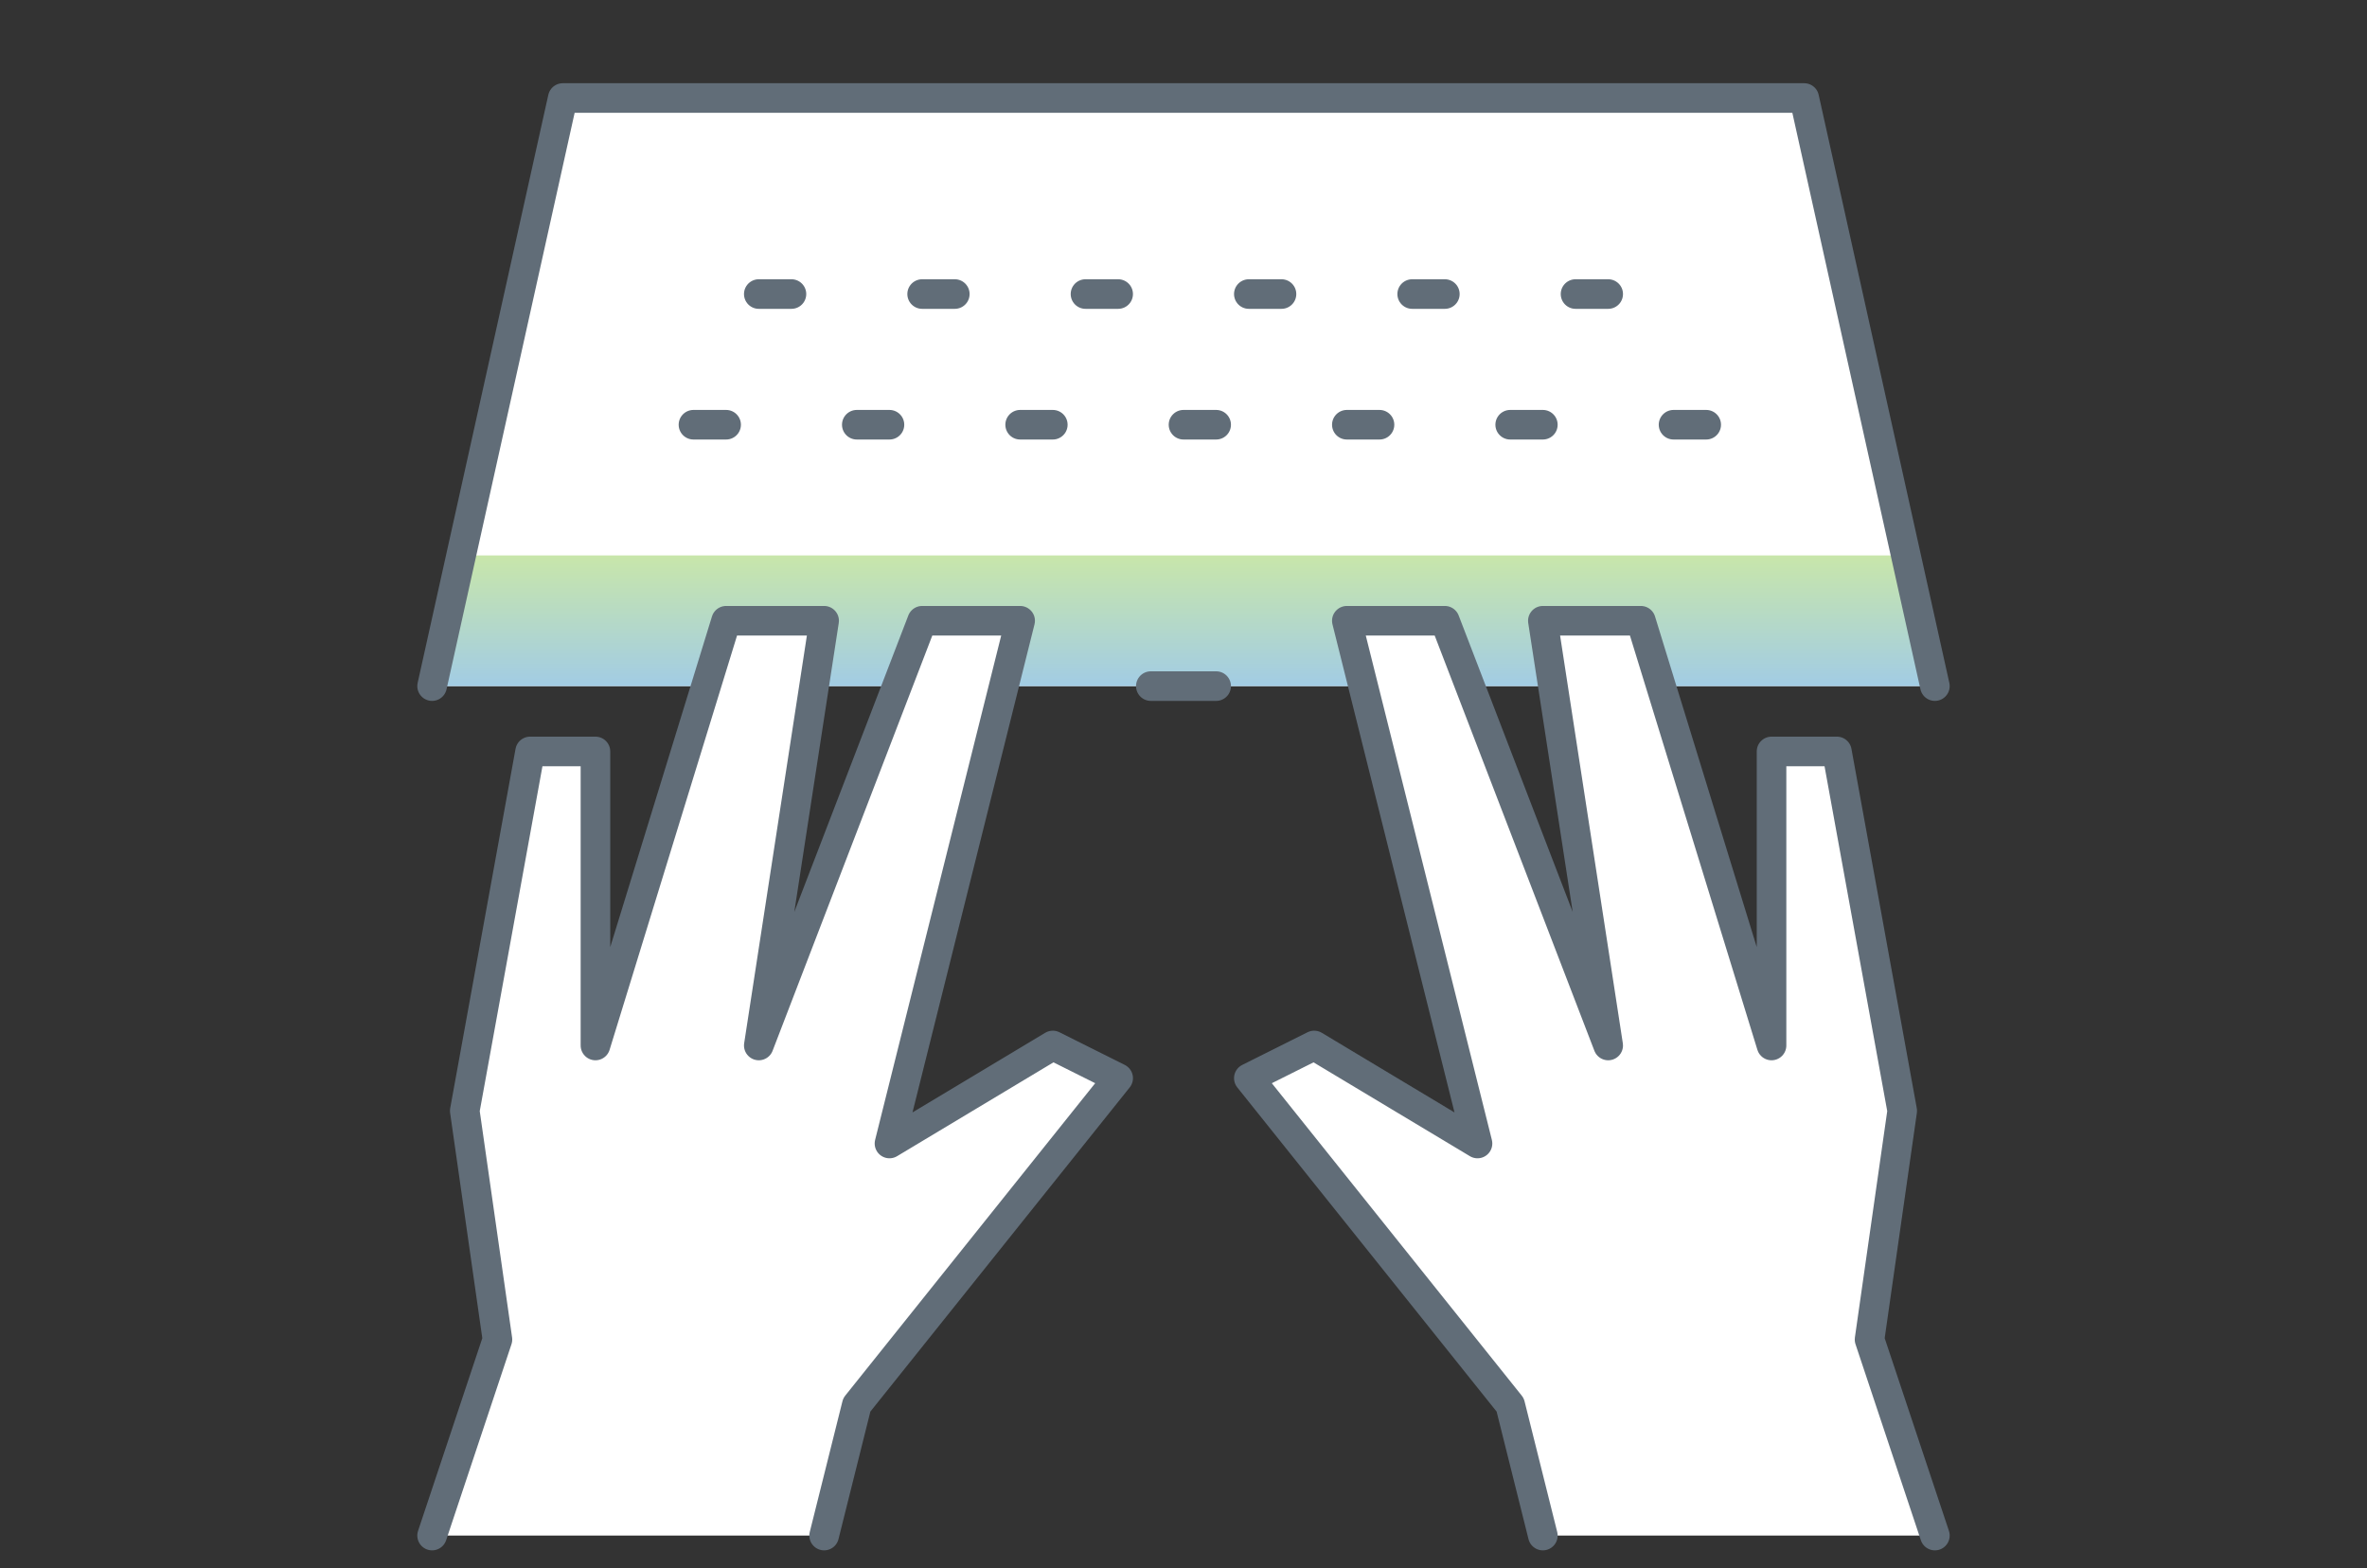 <svg xmlns="http://www.w3.org/2000/svg" xmlns:xlink="http://www.w3.org/1999/xlink" width="160" height="106" viewBox="0 0 160 106"><rect x="0" y="0" width="160" height="106" fill="#333333" stroke="none"/><defs><linearGradient id="a" x1="0.5" x2="0.5" y2="1" gradientUnits="objectBoundingBox"><stop offset="0" stop-color="#c8e6aa"/><stop offset="1" stop-color="#a2cce4"/></linearGradient><clipPath id="c"><rect width="160" height="106"/></clipPath></defs><g id="b" clip-path="url(#c)"><g transform="translate(27)"><g transform="translate(2.208 6.625)"><path d="M99.875,69.958,95.458,45.667H91.042V65.542L83.533,41.25h18.55L93.25,1.5H9.333L.5,41.25H19.05L11.542,65.542V45.667H7.125L2.708,69.958,4.917,85.417.5,98.667H27l2.208-8.833L46.875,67.75l-4.417-2.208L31.417,72.167l7.95-30.917H63.658l7.95,30.917L60.125,65.542,55.708,67.75,73.375,89.833l2.208,8.833h26.5l-4.417-13.25ZM22.583,65.542,26.117,41.25h5.742ZM70.725,41.25h5.742L80,65.542Z" transform="translate(-0.5 -1.5)" fill="#fff"/><path d="M20.375,12.917H27l-.883,4.417h5.742l1.767-4.417H40.25l-.883,4.417H63.658l-1.325-4.417h6.625l1.767,4.417h5.742l-.883-4.417h6.625l1.325,4.417h18.55L100.317,8.5H2.267L.5,17.333H19.05Z" transform="translate(-0.5 22.417)" fill="url(#a)"/><line x1="4.417" transform="translate(48.583 39.75)" stroke-width="2" stroke="#616d78" stroke-linecap="round" stroke-linejoin="round" stroke-miterlimit="10" fill="none"/><line x2="2.208" transform="translate(22.083 13.25)" stroke-width="2" stroke="#616d78" stroke-linecap="round" stroke-linejoin="round" stroke-miterlimit="10" fill="none"/><line x2="2.208" transform="translate(33.125 13.25)" stroke-width="2" stroke="#616d78" stroke-linecap="round" stroke-linejoin="round" stroke-miterlimit="10" fill="none"/><line x2="2.208" transform="translate(44.167 13.25)" stroke-width="2" stroke="#616d78" stroke-linecap="round" stroke-linejoin="round" stroke-miterlimit="10" fill="none"/><line x2="2.208" transform="translate(55.208 13.25)" stroke-width="2" stroke="#616d78" stroke-linecap="round" stroke-linejoin="round" stroke-miterlimit="10" fill="none"/><line x2="2.208" transform="translate(66.25 13.25)" stroke-width="2" stroke="#616d78" stroke-linecap="round" stroke-linejoin="round" stroke-miterlimit="10" fill="none"/><line x2="2.208" transform="translate(77.292 13.25)" stroke-width="2" stroke="#616d78" stroke-linecap="round" stroke-linejoin="round" stroke-miterlimit="10" fill="none"/><line x2="2.208" transform="translate(17.667 22.083)" stroke-width="2" stroke="#616d78" stroke-linecap="round" stroke-linejoin="round" stroke-miterlimit="10" fill="none"/><line x2="2.208" transform="translate(28.708 22.083)" stroke-width="2" stroke="#616d78" stroke-linecap="round" stroke-linejoin="round" stroke-miterlimit="10" fill="none"/><line x2="2.208" transform="translate(39.75 22.083)" stroke-width="2" stroke="#616d78" stroke-linecap="round" stroke-linejoin="round" stroke-miterlimit="10" fill="none"/><line x2="2.208" transform="translate(50.792 22.083)" stroke-width="2" stroke="#616d78" stroke-linecap="round" stroke-linejoin="round" stroke-miterlimit="10" fill="none"/><line x2="2.208" transform="translate(61.833 22.083)" stroke-width="2" stroke="#616d78" stroke-linecap="round" stroke-linejoin="round" stroke-miterlimit="10" fill="none"/><line x2="2.208" transform="translate(72.875 22.083)" stroke-width="2" stroke="#616d78" stroke-linecap="round" stroke-linejoin="round" stroke-miterlimit="10" fill="none"/><line x2="2.208" transform="translate(83.917 22.083)" stroke-width="2" stroke="#616d78" stroke-linecap="round" stroke-linejoin="round" stroke-miterlimit="10" fill="none"/><path d="M.5,41.25,9.333,1.5H93.25l8.833,39.75" transform="translate(-0.5 -1.5)" fill="none" stroke="#616d78" stroke-linecap="round" stroke-linejoin="round" stroke-miterlimit="10" stroke-width="2"/><path d="M.5,71.333l4.417-13.25L2.708,42.625,7.125,18.333h4.417V38.208L20.375,9.5H27L22.583,38.208,33.625,9.5H40.25L31.417,44.833l11.042-6.625,4.417,2.208L29.208,62.5,27,71.333" transform="translate(-0.5 25.833)" fill="none" stroke="#616d78" stroke-linecap="round" stroke-linejoin="round" stroke-miterlimit="10" stroke-width="2"/><path d="M59.375,71.333l-4.417-13.25,2.208-15.458L52.75,18.333H48.333V38.208L39.5,9.5H32.875l4.417,28.708L26.25,9.5H19.625l8.833,35.333L17.417,38.208,13,40.417,30.667,62.5l2.208,8.833" transform="translate(42.208 25.833)" fill="none" stroke="#616d78" stroke-linecap="round" stroke-linejoin="round" stroke-miterlimit="10" stroke-width="2"/></g><rect width="106" height="106" fill="none"/></g></g></svg>